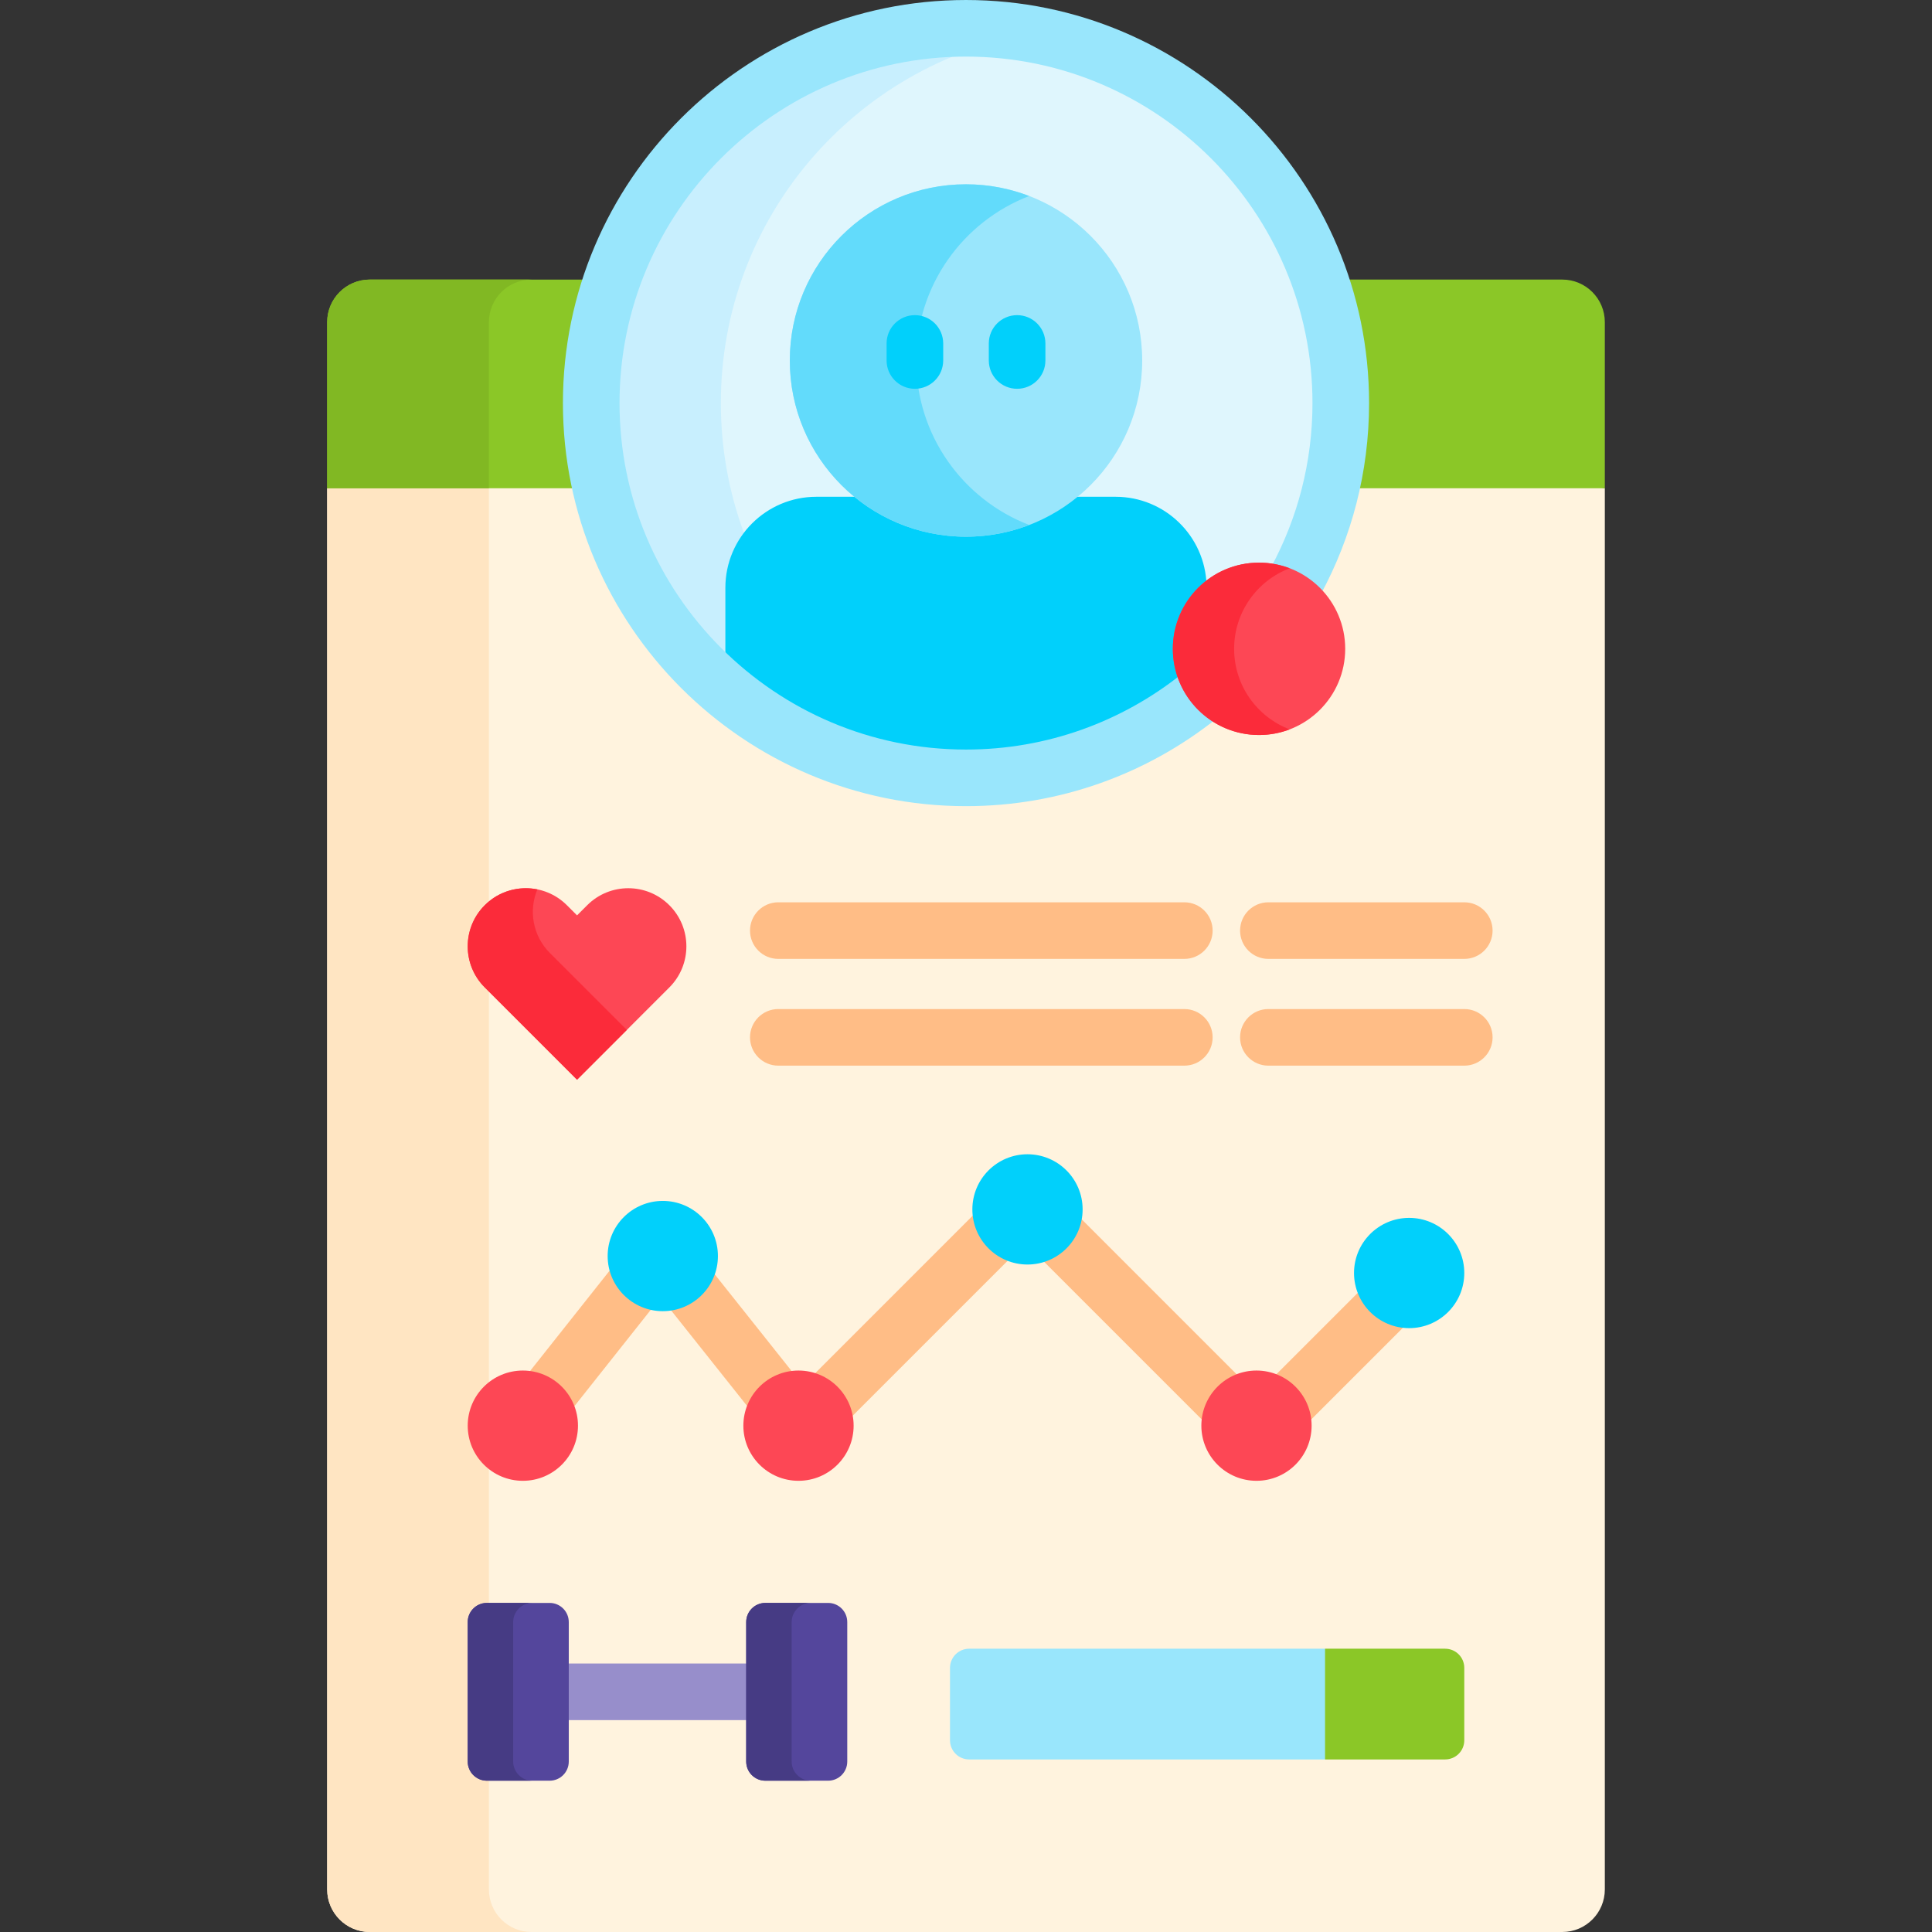 <svg id="Capa_1" enable-background="new 0 0 512 512" height="512" viewBox="0 0 512 512" width="512" xmlns="http://www.w3.org/2000/svg"><rect x="0" y="0" width="512" height="512" fill="#333333" stroke="none"/><g><path d="m420.069 128.393h-67.106c-1.903 8.593-4.93 16.76-8.9 24.357 6.803 3.704 11.431 10.919 11.431 19.195 0 12.043-9.797 21.84-21.84 21.84-6.917 0-13.088-3.235-17.092-8.268-16.764 12.921-37.758 20.623-60.562 20.623-47.444 0-87.111-33.268-96.963-77.747h-67.106l-5.226 1v371.321c0 6.233 5.053 11.286 11.286 11.286h316.018c6.233 0 11.286-5.053 11.286-11.286v-371.321z" fill="#fff3de"/><path d="m352.152 438.629-1-1.703h-94.315c-2.803 0-5.075 2.272-5.075 5.075v19.194c0 2.803 2.272 5.076 5.075 5.076h94.315l1-1.612z" fill="#99e6fc"/><g><g><path d="m129.563 500.714v-371.321h-42.858v371.321c0 6.233 5.053 11.286 11.286 11.286h42.859c-6.234 0-11.287-5.053-11.287-11.286z" fill="#ffe5c2"/></g><g fill="#8bc727"><path d="m414.009 74.089h-64.216c3.576 10.249 5.527 21.261 5.527 32.73 0 7.765-.893 15.321-2.578 22.573h72.553v-44.016c0-6.233-5.053-11.287-11.286-11.287z"/><path d="m156.68 106.82c0-11.469 1.95-22.481 5.527-32.73h-64.216c-6.233 0-11.286 5.053-11.286 11.286v44.017h72.553c-1.685-7.252-2.578-14.808-2.578-22.573z"/></g><g><path d="m86.705 85.376v44.017h42.859v-44.017c0-6.233 5.053-11.286 11.286-11.286h-42.859c-6.233-.001-11.286 5.053-11.286 11.286z" fill="#81b823"/></g><path d="m311.814 171.944c0-12.042 9.797-21.839 21.84-21.839 3.771 0 7.321.961 10.42 2.65 7.18-13.738 11.245-29.361 11.245-45.936 0-54.853-44.467-99.32-99.32-99.32s-99.32 44.467-99.32 99.32 44.467 99.32 99.32 99.32c22.803 0 43.807-7.69 60.572-20.611-2.973-3.731-4.757-8.452-4.757-13.584z" fill="#dff6fd"/><g><path d="m191.034 106.82c0-48.994 35.477-89.699 82.143-97.836-5.58-.973-11.319-1.484-17.177-1.484-54.853 0-99.32 44.467-99.32 99.32s44.467 99.32 99.32 99.32c5.858 0 11.597-.511 17.177-1.484-46.666-8.137-82.143-48.842-82.143-97.836z" fill="#c8effe"/></g><path d="m319.751 155.115c-.35-13.018-11.005-23.465-24.108-23.465h-11.7c-7.732 5.996-17.424 9.578-27.943 9.578s-20.211-3.582-27.943-9.578h-11.7c-13.324 0-24.125 10.801-24.125 24.125v27.186c17.253 14.465 39.491 23.18 63.768 23.18 22.803 0 43.806-7.691 60.571-20.612-2.973-3.732-4.756-8.452-4.756-13.583-.001-6.766 3.091-12.822 7.936-16.831z" fill="#01d0fb"/><path d="m312.927 178.811c-15.659 12.409-35.442 19.829-56.927 19.829-50.629 0-91.82-41.19-91.82-91.819 0-50.631 41.191-91.821 91.82-91.821 50.63 0 91.82 41.19 91.82 91.82 0 15.736-3.982 30.56-10.987 43.519 5.218.764 9.84 3.381 13.18 7.158 8.166-15.088 12.807-32.35 12.807-50.677 0-58.901-47.919-106.82-106.82-106.82s-106.82 47.919-106.82 106.82c0 58.9 47.919 106.819 106.82 106.819 25.003 0 48.024-8.638 66.244-23.082-4.344-2.672-7.682-6.823-9.317-11.746z" fill="#99e6fc"/><g><circle cx="256" cy="95.534" fill="#99e6fc" r="46.694"/></g><g><path d="m242.804 95.534c0-19.883 12.434-36.853 29.945-43.587-5.201-2-10.844-3.107-16.749-3.107-25.788 0-46.694 20.906-46.694 46.694 0 25.789 20.906 46.694 46.694 46.694 5.905 0 11.548-1.107 16.749-3.107-17.512-6.734-29.945-23.704-29.945-43.587z" fill="#62dbfb"/></g><g><g><path d="m242.457 103.033c-4.142 0-7.5-3.357-7.5-7.5v-4.515c0-4.143 3.358-7.5 7.5-7.5s7.5 3.357 7.5 7.5v4.515c0 4.143-3.358 7.5-7.5 7.5z" fill="#01d0fb"/></g><g><path d="m269.544 103.033c-4.143 0-7.5-3.357-7.5-7.5v-4.515c0-4.143 3.357-7.5 7.5-7.5s7.5 3.357 7.5 7.5v4.515c0 4.143-3.357 7.5-7.5 7.5z" fill="#01d0fb"/></g></g><g><g><g><path d="m388.051 254.118h-51.918c-4.143 0-7.5-3.357-7.5-7.5s3.357-7.5 7.5-7.5h51.918c4.143 0 7.5 3.357 7.5 7.5s-3.358 7.5-7.5 7.5z" fill="#ffbd86"/></g><g><g><path d="m313.86 254.118h-107.6c-4.142 0-7.5-3.357-7.5-7.5s3.358-7.5 7.5-7.5h107.6c4.143 0 7.5 3.357 7.5 7.5s-3.357 7.5-7.5 7.5z" fill="#ffbd86"/></g><g><path d="m313.86 282.409h-107.6c-4.142 0-7.5-3.357-7.5-7.5s3.358-7.5 7.5-7.5h107.6c4.143 0 7.5 3.357 7.5 7.5s-3.357 7.5-7.5 7.5z" fill="#ffbd86"/></g><g><path d="m388.051 282.409h-51.918c-4.143 0-7.5-3.357-7.5-7.5s3.357-7.5 7.5-7.5h51.918c4.143 0 7.5 3.357 7.5 7.5s-3.358 7.5-7.5 7.5z" fill="#ffbd86"/></g></g></g><g><path d="m155.611 239.898-2.687 2.687-2.687-2.687c-6.014-6.014-15.764-6.014-21.777 0-6.014 6.014-6.014 15.764 0 21.777l24.464 24.464 24.464-24.464c6.014-6.014 6.014-15.764 0-21.777-6.014-6.014-15.764-6.014-21.777 0z" fill="#fd4755"/></g><g><path d="m145.716 252.542c-4.554-4.554-5.652-11.249-3.308-16.844-4.887-.986-10.159.41-13.948 4.199-6.014 6.014-6.014 15.764 0 21.777l24.464 24.464 13.195-13.195z" fill="#fb2b3a"/></g></g><g><g><path d="m382.975 436.926h-31.822v29.344h31.822c2.803 0 5.075-2.272 5.075-5.075v-19.194c0-2.802-2.272-5.075-5.075-5.075z" fill="#8bc727"/></g><g><path d="m149.731 440.847h49.02v15h-49.02z" fill="#978ecb"/><g><g><g><path d="m145.655 471.904h-16.63c-2.803 0-5.075-2.272-5.075-5.075v-36.964c0-2.803 2.272-5.075 5.075-5.075h16.63c2.803 0 5.075 2.272 5.075 5.075v36.964c.001 2.803-2.272 5.075-5.075 5.075z" fill="#54469c"/></g></g><path d="m136 466.828v-36.964c0-2.803 2.272-5.075 5.075-5.075h-12.05c-2.803 0-5.076 2.272-5.076 5.075v36.964c0 2.803 2.272 5.076 5.076 5.076h12.05c-2.803 0-5.075-2.272-5.075-5.076z" fill="#463b84"/><g><g><path d="m219.457 471.904h-16.63c-2.803 0-5.075-2.272-5.075-5.075v-36.964c0-2.803 2.272-5.075 5.075-5.075h16.63c2.803 0 5.075 2.272 5.075 5.075v36.964c0 2.803-2.272 5.075-5.075 5.075z" fill="#54469c"/></g></g><path d="m209.801 466.828v-36.964c0-2.803 2.272-5.075 5.075-5.075h-12.05c-2.803 0-5.076 2.272-5.076 5.075v36.964c0 2.803 2.272 5.076 5.076 5.076h12.05c-2.802 0-5.075-2.272-5.075-5.076z" fill="#463b84"/></g></g></g><g><g><circle cx="333.654" cy="171.945" fill="#fd4755" r="22.84"/></g></g><g><path d="m327.056 171.945c0-9.753 6.115-18.073 14.719-21.348-2.524-.961-5.26-1.491-8.121-1.491-12.614 0-22.84 10.226-22.84 22.84s10.226 22.84 22.84 22.84c2.861 0 5.597-.531 8.121-1.491-8.603-3.277-14.719-11.597-14.719-21.35z" fill="#fb2b3a"/></g><g><g fill="#ffbd86"><path d="m258.722 321.221-43.491 43.492c5.201 1.44 9.154 5.889 9.861 11.352l42.725-42.725c-5.091-1.782-8.799-6.5-9.095-12.119z"/><path d="m210.527 364.263-21.852-27.481c-1.547 5.137-6.051 9-11.526 9.605l21.562 27.117c1.7-5.066 6.296-8.804 11.816-9.241z"/><path d="m162.347 335.735-22.617 28.532c5.51.472 10.088 4.237 11.756 9.316l21.677-27.347c-5.386-.997-9.666-5.17-10.816-10.501z"/><path d="m328.504 364.981-42.725-42.726c-.707 5.464-4.66 9.913-9.861 11.353l43.491 43.492c.296-5.619 4.004-10.337 9.095-12.119z"/><path d="m360.603 341.838-23.142 23.143c5.091 1.782 8.8 6.5 9.095 12.119l26.167-26.166c-5.62-.296-10.338-4.005-12.12-9.096z"/></g><g><circle cx="272.296" cy="320.502" fill="#01d0fb" r="14.61"/></g><g><circle cx="175.646" cy="332.864" fill="#01d0fb" r="14.61"/></g><g><circle cx="332.982" cy="377.818" fill="#fd4755" r="14.61"/></g><g><circle cx="373.44" cy="337.36" fill="#01d0fb" r="14.61"/></g><g><circle cx="211.609" cy="377.818" fill="#fd4755" r="14.61"/></g><g><circle cx="138.56" cy="377.818" fill="#fd4755" r="14.61"/></g></g></g></g></svg>